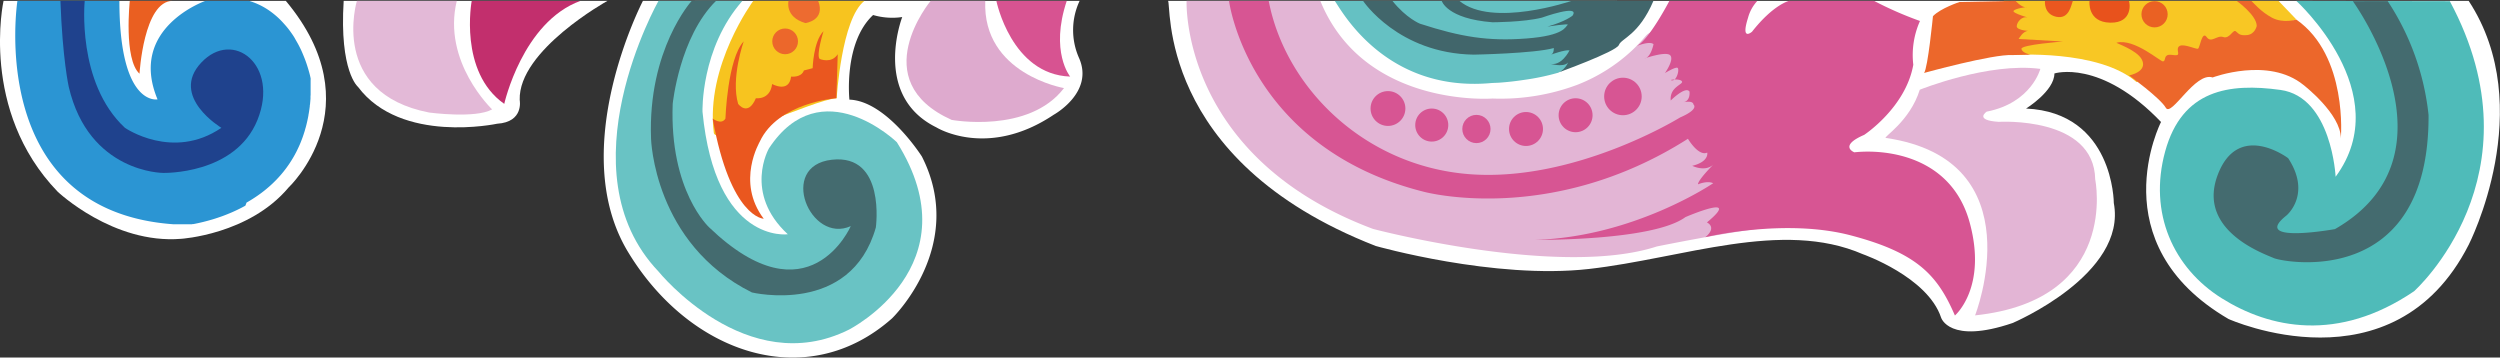 <svg id="Capa_2" data-name="Capa 2" xmlns="http://www.w3.org/2000/svg" viewBox="0 0 979.11 140.02"><rect x="0" y="0" width="979.11" height="140.02" fill="#333333" stroke="none"/><defs><style>.cls-1{fill:#fff;}.cls-2{fill:#ea5f21;}.cls-3{fill:#2b95d3;}.cls-4{fill:#1f428d;}.cls-5{fill:#c22f6d;}.cls-6{fill:#e3b9d7;}.cls-7{fill:#69c3c4;}.cls-8{fill:#446b6f;}.cls-9{fill:#f7c41f;}.cls-10{fill:#ed6b30;}.cls-11{fill:#ec672b;}.cls-12{fill:#deaace;}.cls-13{fill:#d75391;}.cls-14{fill:#ea571f;}.cls-15{fill:#e3b5d5;}.cls-16{fill:#65c1c3;}.cls-17{fill:#41666b;}.cls-18{fill:#d75593;}.cls-19{fill:#f8c724;}.cls-20{fill:#e8521c;}.cls-21{fill:#ea6123;}.cls-22{fill:#4fbbb9;}</style></defs><path class="cls-1" d="M3.83,0S-5.68,42.93,25,74.71c0,0,21.73,20.65,48.36,18.48,0,0,26.62-1.63,42.11-20.11,0,0,33.69-31.51-1.09-73.08Z" transform="translate(-2.44 0.34)"/><path class="cls-2" d="M53.27,0s-2.44,22.82,3.81,28.53c0,0,1.63-28.53,13-28.53Z" transform="translate(-2.44 0.34)"/><path class="cls-3" d="M9.26,0S-3.51,82.05,70.18,87.48h1.58l.16,0h.16l.16,0,.18,0,.18,0,.18,0,.19,0,.2,0,.2,0,.21,0,.21,0,.22,0,.22,0,.23,0,.24,0,.24,0,.24,0,.25,0,.26,0,.26,0,.26,0,.27,0,.27,0,.28,0,.28,0,.29,0,.29-.06.3,0,.3-.06.3-.06.31-.06.31-.07.31-.06.32-.07.33-.07.32-.08.33-.07.33-.08.34-.08.34-.08.34-.09.35-.09a2.25,2.25,0,0,0,.35-.09l.35-.09.35-.09.36-.1.36-.1.36-.11.37-.1.37-.11.37-.11.37-.12.37-.11.38-.13.38-.12.38-.13.38-.13.39-.13.38-.13.39-.14.39-.14.39-.15.39-.15.39-.15.4-.16.4-.16.39-.16.4-.16.4-.17.4-.17.4-.18.4-.18.4-.18.4-.19.41-.19.4-.2.4-.19.41-.21.4-.2.4-.21.41-.22.4-.21.4-.23L99,79l.4-.23.4-.23.4-.24.4-.24.4-.25.4-.25.4-.26c.14-.08.27-.17.4-.26l.4-.26.39-.27.4-.27.39-.28.39-.28.39-.28.39-.29.39-.3.39-.3.38-.3.38-.31.39-.32.37-.32.38-.32.38-.33.37-.33.37-.34.37-.34.36-.35.36-.35q.19-.18.36-.36l.36-.36.36-.37c.11-.13.23-.25.35-.38s.23-.25.35-.38l.34-.38.35-.39.34-.39.33-.4.34-.41.33-.41.32-.42.33-.42.32-.43c.1-.14.21-.28.31-.43s.21-.29.31-.44l.31-.44.3-.45c.11-.15.21-.31.3-.46l.3-.46c.1-.15.2-.31.29-.47s.19-.31.29-.47l.28-.48c.1-.16.19-.32.28-.48s.18-.33.28-.49l.26-.5.27-.5.26-.51c.09-.17.17-.35.25-.52s.17-.35.25-.52.17-.35.25-.53l.24-.53.24-.54c.07-.18.15-.36.23-.55s.15-.36.22-.55.15-.37.22-.56l.21-.56.21-.57c.07-.2.14-.39.2-.58s.14-.39.2-.59.13-.39.19-.59.13-.39.19-.59l.18-.61c0-.2.11-.4.17-.61s.11-.41.17-.62.1-.41.16-.62l.15-.63.15-.64c.05-.21.1-.43.14-.64s.09-.44.14-.65.08-.44.13-.66l.12-.67c0-.22.08-.44.11-.67s.08-.45.11-.68.07-.45.1-.68.07-.46.1-.7l.09-.7c0-.23,0-.47.08-.7s0-.48.07-.72l.06-.72c0-.24.05-.48.06-.73s0-.49,0-.73,0-.5.05-.75l0-.75,0-.76c0-.25,0-.51,0-.76s0-.52,0-.77,0-.52,0-.79v-.78c0-.27,0-.53,0-.8v-.4a1.34,1.34,0,0,1,0-.2.24.24,0,0,0,0-.08.57.57,0,0,0,0-.13v-.09s0,0,0-.05v0s0,0,0-.06l0-.15c-.06-.29-.13-.58-.19-.87s-.21-.87-.33-1.3-.31-1.11-.48-1.67-.41-1.32-.64-2-.53-1.49-.82-2.22-.66-1.62-1-2.41-.8-1.7-1.23-2.53-1-1.75-1.46-2.6-1.1-1.75-1.7-2.59-1.28-1.72-2-2.53S112.82,8,112,7.2A33.6,33.6,0,0,0,109.5,5a29.41,29.41,0,0,0-2.84-2,26.52,26.52,0,0,0-3.16-1.68A28.24,28.24,0,0,0,100,0H82.89S52.46,10.6,64.14,38.58c0,0-14.94,3-14.94-38.58Z" transform="translate(-2.44 0.34)"/><path class="cls-4" d="M26.11,0h9.51S32.36,32.06,51.37,49.72c0,0,18.75,13,37.77,0,0,0-20.38-12.23-7.88-25.54s30.7,1,22,22.49S66.32,67.38,66.32,67.38s-29.07,0-36.95-33.69C29.37,33.69,26.92,22.82,26.11,0Z" transform="translate(-2.44 0.34)"/><path class="cls-1" d="M240.35,0s-35,19.37-34.37,38.83c0,0,1.73,8.64-8.86,9.29,0,0-37.61,8.1-54.47-14.43,0,0-7.34-5.95-5.61-33.69Z" transform="translate(-2.44 0.34)"/><path class="cls-5" d="M187.18,0S182,27.8,199.93,40.34c0,0,7.13-32.05,29.83-40.34Z" transform="translate(-2.44 0.34)"/><path class="cls-6" d="M142.22,0s-11,36.12,28.32,43.74c0,0,18.15,2.43,24.64-1.24,0,0-19.67-18.65-13.84-42.5Z" transform="translate(-2.44 0.34)"/><path class="cls-1" d="M254.24,0S224,58,248.4,98.33s70.27,55.42,103.42,26c0,0,29.43-28.37,11.67-63.37,0,0-13.79-21.75-28.38-22.28,0,0-2.38-22.27,9.28-33.14a26.67,26.67,0,0,0,11.41.79s-11.94,30.77,13.39,43.23c0,0,20,12.46,46-5,0,0,15.91-8.75,9.81-22.28A26.89,26.89,0,0,1,425.27,0Z" transform="translate(-2.44 0.34)"/><path class="cls-7" d="M260.34,0s-37.66,66.51,0,106c0,0,34.47,42.69,74.51,22.8,0,0,49.32-24.92,18.83-73.45,0,0-29.59-28.64-50.07,2.39,0,0-10.13,17.5,7.37,33.67,0,0-28.37,4-33.41-48,0,0-.79-24.83,15.65-43.44Z" transform="translate(-2.44 0.34)"/><path class="cls-8" d="M273.33,0s-17.24,19-15.91,54c0,0,1.06,41.11,39.51,60.2,0,0,38.71,9.28,48.53-25.46,0,0,4-28.9-17.24-26.52s-8.49,33.15,7.42,26c0,0-16.44,37.92-55.42.53,0,0-15.64-14.15-14.32-48.44,0,0,2.66-26.23,17-40.34Z" transform="translate(-2.44 0.34)"/><path class="cls-9" d="M297.46,0S278.65,25.4,282,51.67c.72,5.7,39.1-13,48.12-13.54,0,0,1.85-31.12,10.87-38.13Z" transform="translate(-2.44 0.34)"/><path class="cls-10" d="M311.26,0s-1.6,6.31,6.62,8.7c0,0,7.95-1,5-8.7Z" transform="translate(-2.44 0.34)"/><circle class="cls-11" cx="307.49" cy="16.2" r="5.04"/><path class="cls-12" d="M366.93,0s-26,31.24,8.22,46.62c0,0,30.23,5.57,44-12.46,0,0-32-5.47-30.84-34.16Z" transform="translate(-2.44 0.34)"/><path class="cls-13" d="M392.66,0s5.83,28.85,28.9,29.65c0,0-8-9.71-1.33-29.65Z" transform="translate(-2.44 0.34)"/><path class="cls-14" d="M301.55,85.33s-13-.24-20-39.23c0,0,3.42,2.66,5,0,0,0,.79-23.35,7.16-30.24,0,0-5.13,14.58-2.18,24.48,0,0,3.77,5.22,6.95-2.21,0,0,5.57.8,6.36-5.56,0,0,6.63,3.71,7.43-2.92,0,0,4,.53,5-2.39l3.44-.89s.27-10.51,4.25-14.49c0,0-3,9.55-1.48,10.87,0,0,4.56,2,7.05-1.85l-.53,17.23s-22.81,1.59-30,17C300.11,55.1,290.52,70.75,301.55,85.33Z" transform="translate(-2.44 0.34)"/><path class="cls-1" d="M459.85,0c1.59,0-5.28,62.22,81.39,96,0,0,46.51,13.21,83.51,9S700.32,85.47,732,99.21c0,0,25.37,8.89,30.66,24.84,0,0,3.17,10.57,28,2.12,0,0,44.92-19,39.64-47,0,0,0-35.41-34.36-37,0,0,11.1-6.87,11.1-13.74,0,0,18-5.81,41.75,19,0,0-24.31,47.56,26.43,77.16,0,0,64.48,29.07,94.07-29.07,0,0,27.49-53.61,0-95.51Z" transform="translate(-2.44 0.34)"/><path class="cls-15" d="M741,53.68c-1.27-.18,9.45-6.43,13.31-18.88,0,0,26.95-10.85,47.22-8.16,0,0-3.43,13.31-21,16.74,0,0-5.16,3.38,4.72,4,0,0,37.35-2.33,37.77,22.57,0,0,9.76,47.22-47.06,53.23C776,123.23,799.85,62.27,741,53.68Z" transform="translate(-2.44 0.34)"/><path class="cls-16" d="M525.11,0c.86,0,17.58,36,61,32.22,1.21-.11,2.44-.1,3.65-.19q4.86-.36,9.69-1.1a94.53,94.53,0,0,0,13-2.72,3.28,3.28,0,0,0,.74-.33c.37-.2.82-.31,1.18-.53s.46-.34.7-.5.69-.45,1-.69a20.37,20.37,0,0,0,2.58-2.59c1.06-1.07,2.11-2.12,3.18-3.18.76-.76,1.51-1.54,2.25-2.31.53-.55,1-1.16,1.5-1.74s1.23-1.37,1.76-2.12c1.81-2.54,3.39-5.22,5-7.9a18.77,18.77,0,0,0,1.75-3.08c.22-.65.53-1.25.8-1.87a5.85,5.85,0,0,1,.91-1.71c-.11.13,0,.28-.25.35a1.63,1.63,0,0,1-.38,0h-110Z" transform="translate(-2.44 0.34)"/><path class="cls-17" d="M536.27,0S550,20.63,579.63,21.06c0,0,23.61-.43,31.34-2.58,0,0,.16,2.1-1.09,2.58,0,0,5.45-2,7.26-1.68,0,0-3.29,6.81-8.16,5.1,0,0,5.67,1.82,7.6-.34,0,0-1.52,3.41-4.43,4.14,0,0,23.33-8.38,24.31-11S644.24,13.52,650,0H617.94S586.86,10.68,574,0h-6.92s2,7,19.85,8.38c0,0,12.25,0,19.4-1.82,0,0,15.08-5.44,12-.79,0,0-2.61,2.27-9.87,4.31,0,0,8.85-1.36,7.94-.68s-1.13,4.19-16.11,5.33-25.63-.57-41.74-5.79c0,0-5.33-2.11-10.78-8.94Z" transform="translate(-2.44 0.34)"/><path class="cls-15" d="M467.16,0s-2.58,61,73,89.31c0,0,73,19.32,111.18,6.87,0,0,38.21-7.72,45.94-7.29.92.06.84-1.24.78-1.84a22.74,22.74,0,0,0-1.41-5.23c-.94-2.69-2-5.32-3.17-7.93-1.45-3.32-3-6.61-4.52-9.88-1.77-3.73-3.59-7.44-5.43-11.13-1.94-3.9-3.92-7.79-5.91-11.66s-4-7.64-6-11.45q-1.43-2.71-2.87-5.43a9.41,9.41,0,0,1-1-2.6,3.41,3.41,0,0,0-.68-1.34c-.34-.44-.85-.61-1.24-1a5.15,5.15,0,0,1-.64-.91,7.53,7.53,0,0,0-.83-1.08c-.34-.32-.82-.42-1.11-.8-.61-.81-1.45-1.37-2-2.2a1.75,1.75,0,0,0-.44-.57c-.25-.17-.49-.16-.72-.42s-.3-.57-.55-.81a3.48,3.48,0,0,0-1.06-.56,10.2,10.2,0,0,0-3.08-.69,6,6,0,0,1-1.07-.32,4.57,4.57,0,0,0-1.28,0,7.22,7.22,0,0,0-4.15,1.23c-.41.31-.91.5-1.28.84-.8.72-1.46,1.61-2.19,2.41-1.31,1.46-2.7,2.86-4.14,4.2a67.3,67.3,0,0,1-21.08,13.14,85.75,85.75,0,0,1-33.28,5.39S536.7,42.05,519.53,0Z" transform="translate(-2.44 0.34)"/><path class="cls-18" d="M483.78,0s7.33,57.37,76.11,74.72c0,0,49.52,13.68,103.62-20.71,0,0,4.11,7,7.56,5.41,0,0,.86,3.54-5.87,5.18,0,0,4.92,2.5,8.2-.43,0,0-6,6-5.95,7.68,0,0,3.62-1.56,5.95-.43,0,0-31,21.1-69.81,22.18,0,0,46.18.53,58.95-8.92,0,0,22.75-9.8,8.4,2.1,0,0,4.16,1.78-.63,5.79,0,0,31.07-7.54,57-.72s33.94,15.52,40.76,31.38c0,0,12.77-10.91,5.77-36.45S742,57.91,728.67,59.31c0,0-6.29-2.45,3.85-6.82,0,0,16.27-10.67,19.25-27.47a32.76,32.76,0,0,1,2.62-17.14,140.83,140.83,0,0,1-18-7.88H703.13S697,1.4,688.61,12.08c0,0-4.55,4-1.57-5.43A15.62,15.62,0,0,1,690.71,0H656.25s-8.15,15.66-12.91,17.72c0,0,5.21-2.15,6.69-.75,0,0-1,5.25-3.58,5.6,0,0,8.57-3,10.15-1.22s-2.1,6.93-2.1,6.93,4-2.45,4.9-2.07-.18,5.11-2.1,4.93,3-.87,3.84.35-4.89,2.1-4.37,7.53c0,0,5.77-5.78,7.35-3.5,0,0,.52,3.67-2.45,4.2,0,0,3.85-.88,4,.87,0,0,2.45,1.75-5.25,5.08,0,0-40.93,25.36-82.4,22.21S505.79,33.76,499.32,0Z" transform="translate(-2.44 0.34)"/><circle class="cls-18" cx="597.65" cy="50.52" r="6.65"/><circle class="cls-18" cx="617.07" cy="45.13" r="6.65"/><circle class="cls-18" cx="635.61" cy="37.78" r="7.35"/><circle class="cls-18" cx="578.23" cy="50.52" r="5.53"/><circle class="cls-18" cx="560.74" cy="48.98" r="6.47"/><circle class="cls-18" cx="543.59" cy="42.5" r="6.82"/><path class="cls-19" d="M787.23,0l3.37,21.22s33.69-2.4,48.61,10.59L901.77,7.27,894.8,0Z" transform="translate(-2.44 0.34)"/><path class="cls-11" d="M796.34,2.4s-1.41.84-4.56-2.4l-21.9.45S762.5,2.84,759.47,6c0,0-2,20.39-3.48,22.23,0,0,27-7.46,34.61-7l7-.17s-3.26-.65-3.47-2.27,16.26-2.87,16.26-2.87l-17.35-1s1.74-3.25,3.8-3.14-4.67,0-4.56-1.85,2.17-3.9,4-3.47-6.08-1.62-5.21-2.6S796.34,2.4,796.34,2.4Z" transform="translate(-2.44 0.34)"/><path class="cls-11" d="M831.36,16.39c-.42.11,7.92,2.82,9.87,6.51s-1.84,5.64-4.93,6.29c0,0,12.2,8.89,14.37,12.68S862.16,27.67,869,30c0,0,21.8-8.25,35.57,2.92,0,0,14.75,11.39,14.64,20.93,0,0,2.89-32.34-17.43-46.53,0,0-5.13,1.64-9.57-.75s-7.27-5.89-8-6.52h-5.74s7.8,5.55,7.8,9.78c0,0-.65,3.25-3.79,3.57s-3.36-.75-4.45-1.51-2.38,3.13-4.88,2.27-4.66,2.59-6.5,0-2.61,4.23-3.37,4.56-5.42-2-7.15-1.09.11,3.26-1,3.58-3.14-.54-4.12.22-.43,2.06-1.41,2.28S838.3,14.55,831.36,16.39Z" transform="translate(-2.44 0.34)"/><path class="cls-14" d="M803.33,0s-.59,5.19,4.48,6.24S813.6,1.53,814.26,0Z" transform="translate(-2.44 0.34)"/><path class="cls-20" d="M820.78,0s-1,8.35,8.1,8.54S836.58.47,836.19,0Z" transform="translate(-2.44 0.34)"/><circle class="cls-21" cx="843.82" cy="5.59" r="5.14"/><path class="cls-22" d="M917.17,68.88s-1.49-31.22-21.59-34-38.53-.12-45.17,24.09,3.32,45.67,22.09,57.46S918,134,947.9,113.72c0,0,50.67-45.21,14-113.6L901.77,0S941.44,36,917.17,68.88Z" transform="translate(-2.44 0.34)"/><path class="cls-8" d="M923.91.12s43.75,60.17-7,89.27c0,0-33.33,6-19-5.33,0,0,10-8.22.67-22.45,0,0-19.67-14.88-27.67,6.78s18.33,30.67,22,32.33,61,12.67,60.66-56a99.82,99.82,0,0,0-16-44.61Z" transform="translate(-2.44 0.34)"/></svg>